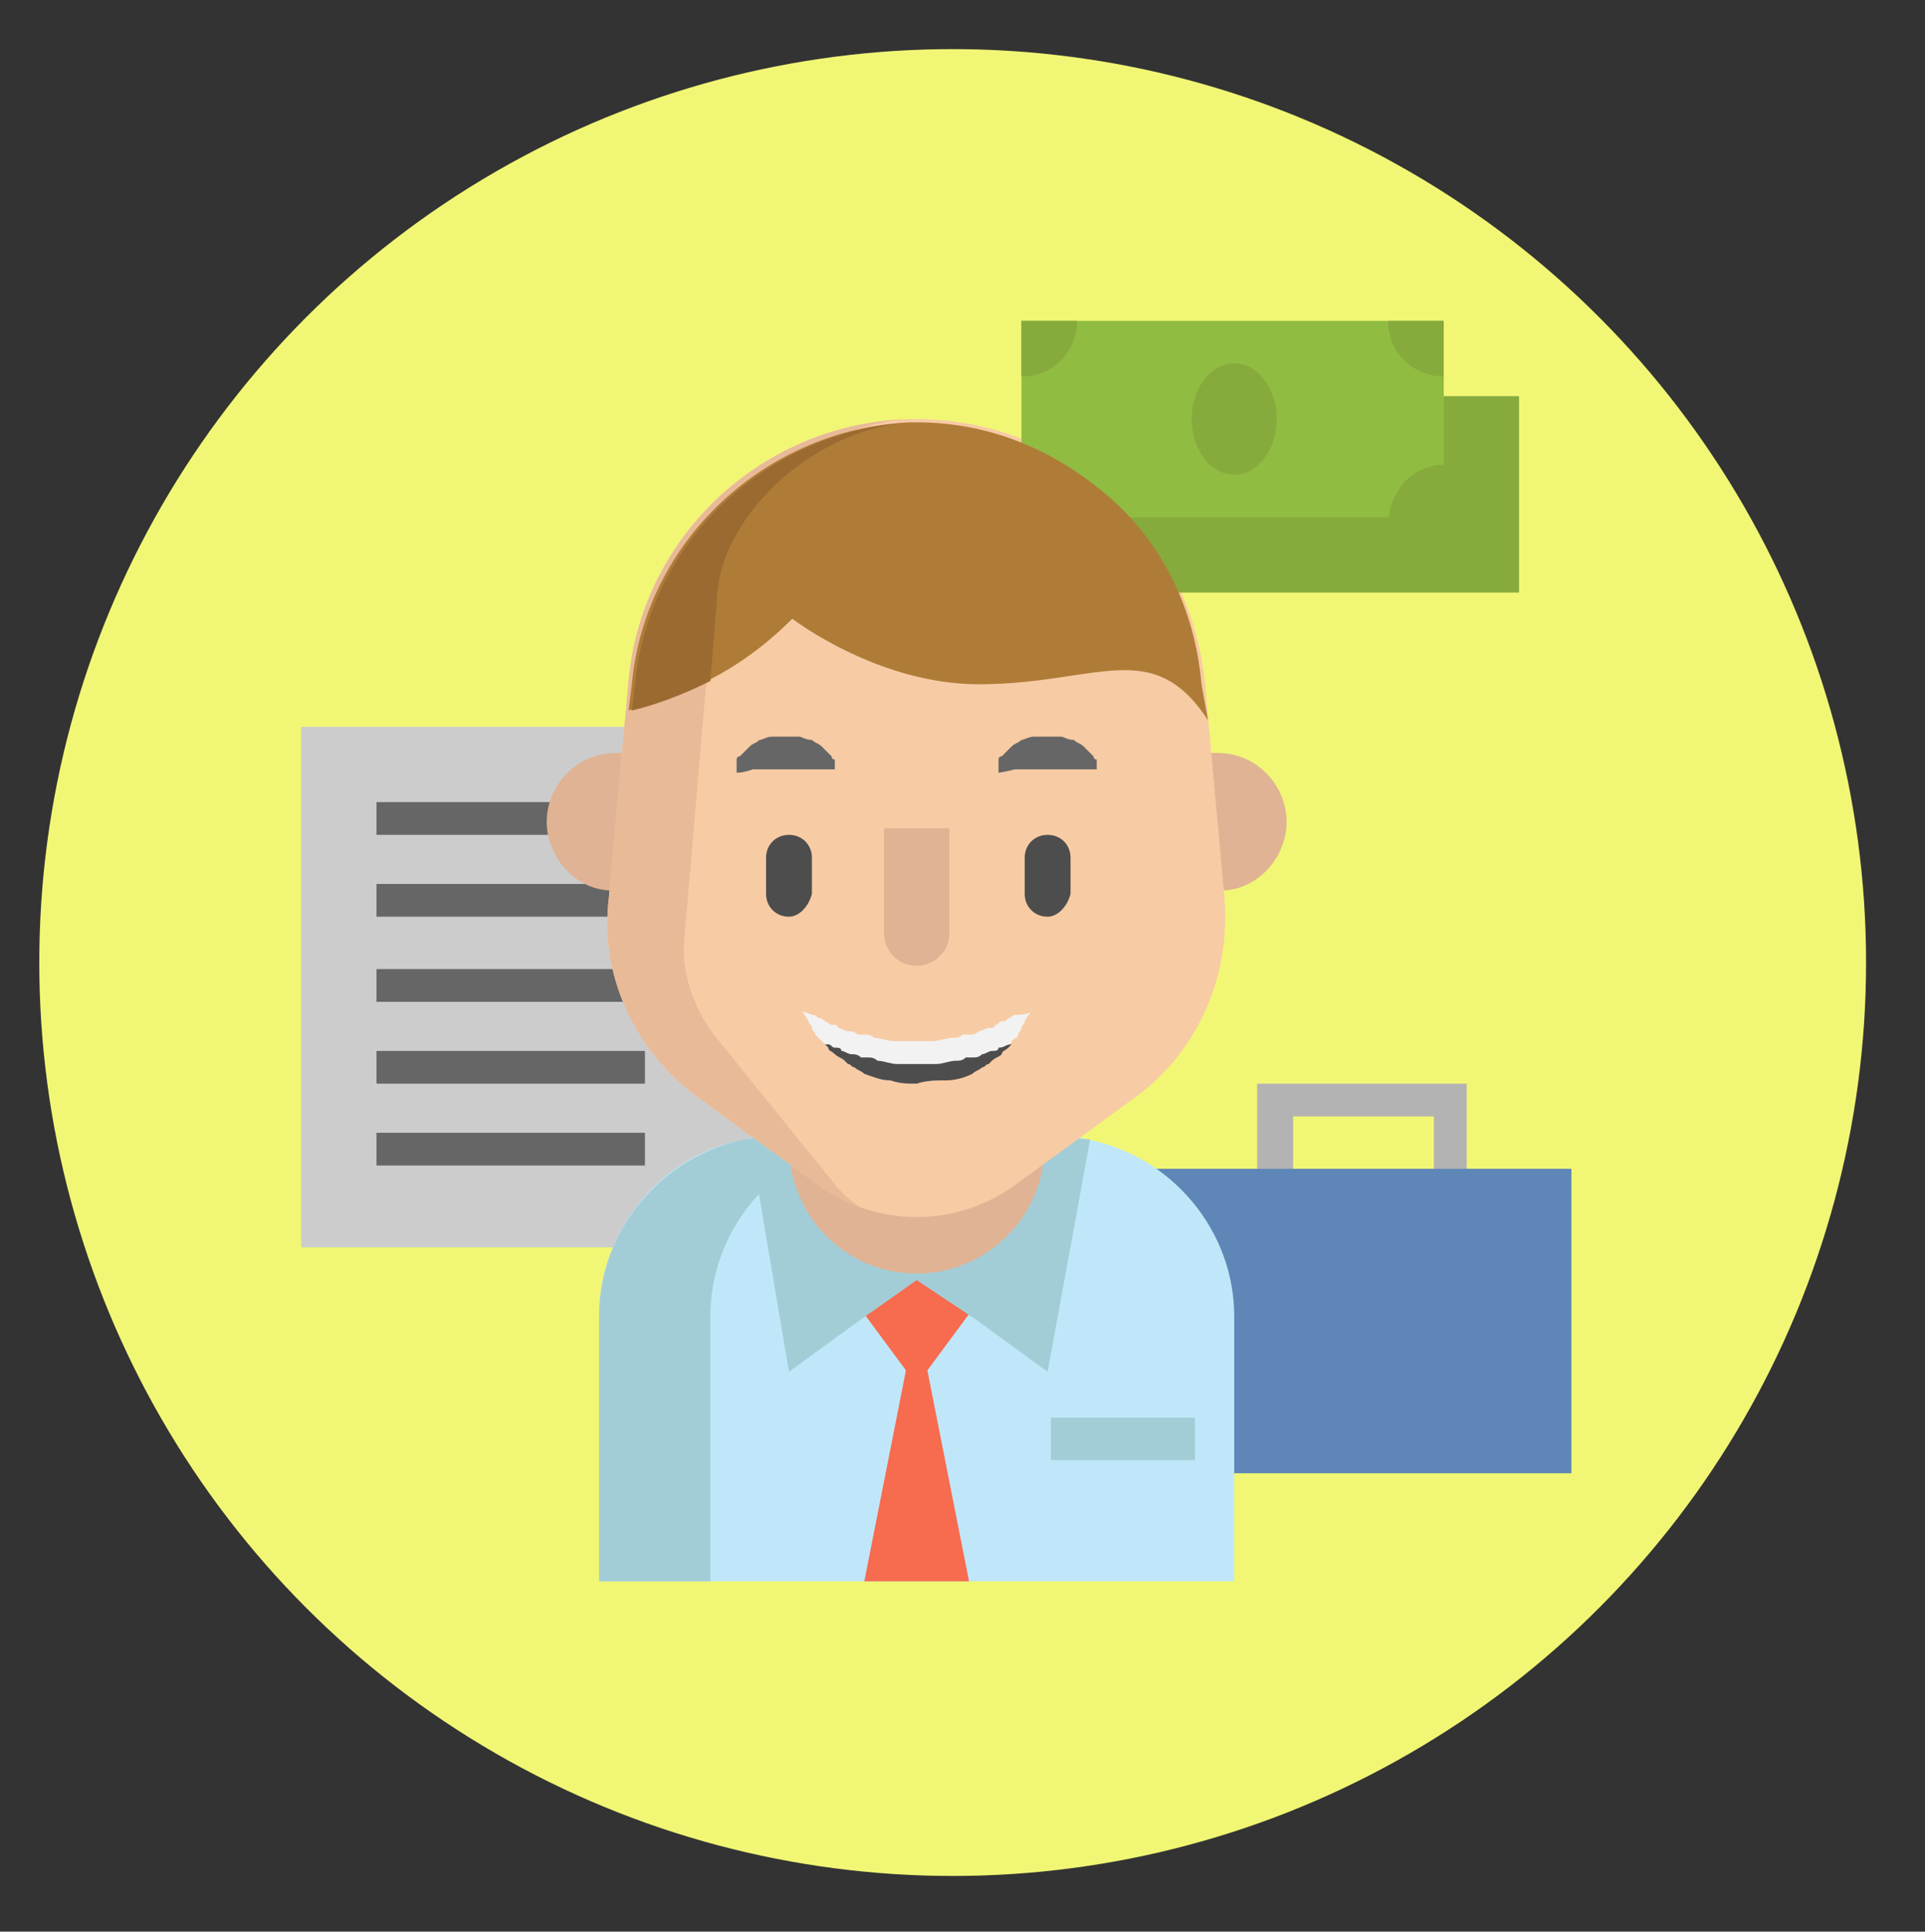 <?xml version="1.0" encoding="utf-8"?>
<!-- Generator: Adobe Illustrator 21.0.0, SVG Export Plug-In . SVG Version: 6.00 Build 0)  -->
<svg version="1.1" id="Layer_1" xmlns="http://www.w3.org/2000/svg" xmlns:xlink="http://www.w3.org/1999/xlink" x="0px" y="0px"
	 viewBox="0 0 58.8 59" style="enable-background:new 0 0 58.8 59;" xml:space="preserve">
<rect x="0" y="0" width="58.8" height="59" fill="#333333" stroke="none"/>
<style type="text/css">
	.st0{fill:#F1F774;}
	.st1{fill:#CCCCCC;}
	.st2{fill:#666666;}
	.st3{fill:#B3B3B3;}
	.st4{fill:#5E86B7;}
	.st5{fill:#E0B394;}
	.st6{fill:#C0E7F9;}
	.st7{fill:#F76B4F;}
	.st8{fill:#A3CDD6;}
	.st9{fill:#F7CBA4;}
	.st10{fill:#E8BA97;}
	.st11{fill:#87AA3C;}
	.st12{fill:#90BC42;}
	.st13{fill:#AF7C38;}
	.st14{fill:#9B6A31;}
	.st15{fill:#F2F2F2;}
	.st16{fill:#4D4D4D;}
</style>
<circle class="st0" cx="29.1" cy="29.4" r="27.9"/>
<g>
	<polygon class="st1" points="29.1,22.2 9.2,22.2 9.2,38.1 22.1,38.1 	"/>
	<g>
		<rect x="11.5" y="24.5" class="st2" width="8.2" height="1"/>
		<rect x="11.5" y="29.6" class="st2" width="8.2" height="1"/>
		<rect x="11.5" y="34.6" class="st2" width="8.2" height="1"/>
		<rect x="11.5" y="27" class="st2" width="8.2" height="1"/>
		<rect x="11.5" y="32.1" class="st2" width="8.2" height="1"/>
	</g>
	<polygon class="st3" points="44.8,36.2 43.8,36.2 43.8,34.1 39.5,34.1 39.5,36.2 38.4,36.2 38.4,33.1 44.8,33.1 	"/>
	<polygon class="st4" points="35.3,35.7 48,35.7 48,45 35.8,45 	"/>
	<g>
		<path class="st5" d="M18.7,27.2c-1.1,0-2-1-2-2.1c0-1.1,0.9-2.1,2.1-2.1c0.1,0,0.2,0,0.3,0L18.7,27.2z"/>
		<path class="st5" d="M37.3,27.2c1.1,0,2-1,2-2.1c0-1.1-0.9-2.1-2.1-2.1c-0.1,0-0.2,0-0.3,0L37.3,27.2z"/>
	</g>
	<path class="st6" d="M37.7,40.2v8.1H18.3v-8.1c0-2.7,2-5,4.5-5.4c0.3-0.1,0.6-0.1,1-0.1h8.4c0.4,0,0.7,0,1,0.1
		C35.8,35.3,37.7,37.6,37.7,40.2z"/>
	<polygon class="st7" points="29.8,39.9 29.7,40 28,42.3 26.3,40 26.3,39.9 28,38.7 	"/>
	<path class="st8" d="M33.3,34.8L32,41.9l-2.2-1.6L28,39.1l-1.7,1.2l-2.2,1.6l-1.2-7.1c0.3-0.1,0.6-0.1,1-0.1h8.4
		C32.6,34.7,32.9,34.8,33.3,34.8z"/>
	<path class="st5" d="M31.9,26.8V35c0,2.2-1.8,3.9-3.9,3.9c-2.2,0-3.9-1.8-3.9-3.9v-9.2"/>
	<path class="st8" d="M27.2,34.7h-3.4c-3,0-5.5,2.5-5.5,5.5v8.1h3.4v-8.1C21.7,37.2,24.2,34.7,27.2,34.7z"/>
	<path class="st9" d="M25,36.2l-3.7-2.7c-1.9-1.4-3-3.7-2.7-6.1l0.6-6.6c0.4-4.5,4.2-8,8.8-8l0,0c4.5,0,8.3,3.4,8.8,8l0.6,6.6
		c0.2,2.4-0.8,4.7-2.7,6.1L31,36.2C29.2,37.5,26.8,37.5,25,36.2z"/>
	<path class="st10" d="M20.9,28.7c-0.1,1,0.3,2.1,0.9,2.9l3.8,4.7c0.2,0.2,0.4,0.4,0.7,0.6c-0.5-0.2-0.9-0.4-1.3-0.7l-3.7-2.7
		c-1.9-1.4-3-3.7-2.7-6.1l0.6-6.6c0.4-4.5,4.2-7.9,8.6-8c-2.8,0.1-5.9,2.7-6,5.4L20.9,28.7z"/>
	<polygon class="st7" points="29.6,48.3 26.4,48.3 28,40.2 	"/>
	<rect x="32.1" y="43.3" class="st8" width="4.4" height="1.3"/>
	<polygon class="st11" points="33.5,18.1 46.4,18.1 46.4,12.1 33.5,12.1 33.5,13.4 	"/>
	<rect x="31.2" y="9.8" class="st12" width="12.9" height="6"/>
	<ellipse class="st11" cx="37.7" cy="12.8" rx="1.3" ry="1.7"/>
	<path class="st13" d="M36.9,22c-1.7-2.6-3.4-1.1-7-1.1c-2.4,0-4.6-1.2-5.7-2c-0.9,0.9-1.8,1.5-2.6,1.9c-1.4,0.7-2.4,0.9-2.4,0.9
		l0.1-0.8c0.4-4.4,4.1-7.8,8.5-8c0,0,0.1,0,0.1,0c0,0,0.1,0,0.1,0c2.3,0,4.3,0.9,5.9,2.3c1.6,1.4,2.6,3.4,2.8,5.7L36.9,22z"/>
	<path class="st14" d="M27.9,12.9c-2.8,0.1-5.9,2.7-6,5.4l-0.2,2.5c-1.4,0.7-2.4,0.9-2.4,0.9l0.1-0.8c0.4-4.4,4.1-7.8,8.5-8
		C27.8,12.9,27.9,12.9,27.9,12.9z"/>
	<g>
		<path class="st11" d="M44.1,14.2v1.7h-1.7C42.5,14.9,43.2,14.2,44.1,14.2z"/>
		<path class="st11" d="M32.9,9.8c0,0.9-0.7,1.7-1.7,1.7V9.8H32.9z"/>
		<path class="st11" d="M44.1,9.8v1.7c-0.9,0-1.7-0.7-1.7-1.7C42.5,9.8,44.1,9.8,44.1,9.8z"/>
	</g>
	<path class="st15" d="M31.5,30.9c0,0-0.1,0.1-0.2,0.3c0,0.1-0.1,0.1-0.1,0.2c0,0.1-0.1,0.1-0.1,0.2c0,0.1-0.1,0.1-0.2,0.2
		c0,0,0,0.1-0.1,0.1c0,0,0,0,0,0c0,0-0.1,0.1-0.1,0.1c-0.1,0.1-0.2,0.1-0.2,0.2c-0.1,0.1-0.2,0.1-0.3,0.2c0,0-0.1,0.1-0.1,0.1
		c-0.1,0-0.1,0.1-0.2,0.1c-0.1,0.1-0.2,0.1-0.3,0.2c-0.2,0.1-0.5,0.2-0.8,0.2C28.6,33,28.3,33,28,33.1c-0.3,0-0.5,0-0.8-0.1
		c-0.3,0-0.5-0.1-0.8-0.2c-0.1-0.1-0.2-0.1-0.3-0.2c-0.1,0-0.1-0.1-0.2-0.1c0,0-0.1-0.1-0.1-0.1c-0.1-0.1-0.2-0.1-0.3-0.2
		c-0.1-0.1-0.2-0.1-0.2-0.2c0,0-0.1-0.1-0.1-0.1c0,0,0,0,0,0c0,0,0,0-0.1-0.1c-0.1-0.1-0.1-0.1-0.2-0.2c0-0.1-0.1-0.1-0.1-0.2
		c0-0.1-0.1-0.1-0.1-0.2c-0.1-0.2-0.2-0.3-0.2-0.3s0.1,0,0.3,0.1c0.1,0,0.1,0,0.2,0.1c0.1,0,0.1,0,0.2,0.1c0.1,0,0.1,0.1,0.2,0.1
		c0.1,0,0.2,0,0.2,0.1c0.1,0,0.2,0.1,0.3,0.1c0.1,0,0.2,0,0.3,0.1c0,0,0.1,0,0.1,0c0,0,0.1,0,0.1,0c0.1,0,0.2,0,0.3,0.1
		c0.2,0,0.4,0.1,0.6,0.1c0.2,0,0.4,0,0.6,0c0.2,0,0.4,0,0.6,0c0.2,0,0.4-0.1,0.6-0.1c0.1,0,0.2,0,0.3-0.1c0,0,0.1,0,0.1,0
		c0,0,0.1,0,0.1,0c0.1,0,0.2,0,0.3-0.1c0.1,0,0.2-0.1,0.3-0.1c0.1,0,0.2,0,0.2-0.1c0.1,0,0.1-0.1,0.2-0.1c0.1,0,0.1,0,0.2-0.1
		c0.1,0,0.1-0.1,0.2-0.1C31.4,31,31.5,30.9,31.5,30.9z"/>
	<g>
		<path class="st16" d="M30.9,31.9C30.9,31.9,30.9,31.9,30.9,31.9c-0.1,0.1-0.1,0.1-0.1,0.1c-0.1,0.1-0.2,0.1-0.2,0.2
			c-0.1,0.1-0.2,0.1-0.3,0.2c0,0-0.1,0.1-0.1,0.1c-0.1,0-0.1,0.1-0.2,0.1c-0.1,0.1-0.2,0.1-0.3,0.2c-0.2,0.1-0.5,0.2-0.8,0.2
			C28.6,33,28.3,33,28,33.1c-0.3,0-0.5,0-0.8-0.1c-0.3,0-0.5-0.1-0.8-0.2c-0.1-0.1-0.2-0.1-0.3-0.2c-0.1,0-0.1-0.1-0.2-0.1
			c0,0-0.1-0.1-0.1-0.1c-0.1-0.1-0.2-0.1-0.3-0.2c-0.1-0.1-0.2-0.1-0.2-0.2c0,0-0.1-0.1-0.1-0.1c0,0,0,0,0,0c0,0,0.1,0,0.1,0
			c0.1,0,0.1,0.1,0.2,0.1c0.1,0,0.2,0,0.2,0.1c0.1,0,0.2,0.1,0.3,0.1c0.1,0,0.2,0,0.3,0.1c0,0,0.1,0,0.1,0c0,0,0.1,0,0.1,0
			c0.1,0,0.2,0,0.3,0.1c0.2,0,0.4,0.1,0.6,0.1c0.2,0,0.4,0,0.6,0c0.2,0,0.4,0,0.6,0c0.2,0,0.4-0.1,0.6-0.1c0.1,0,0.2,0,0.3-0.1
			c0,0,0.1,0,0.1,0c0,0,0.1,0,0.1,0c0.1,0,0.2,0,0.3-0.1c0.1,0,0.2-0.1,0.3-0.1c0.1,0,0.2,0,0.2-0.1C30.7,32,30.7,31.9,30.9,31.9
			C30.8,31.9,30.9,31.9,30.9,31.9z"/>
		<path class="st16" d="M24.1,28c-0.4,0-0.7-0.3-0.7-0.7v-1.1c0-0.4,0.3-0.7,0.7-0.7s0.7,0.3,0.7,0.7v1.1C24.7,27.7,24.4,28,24.1,28
			z"/>
	</g>
	<g>
		<path class="st2" d="M30.5,23.6C30.5,23.6,30.5,23.6,30.5,23.6c0-0.1,0-0.1,0-0.2c0,0,0-0.1,0-0.1c0,0,0-0.1,0-0.1
			c0,0,0-0.1,0.1-0.1c0,0,0.1-0.1,0.1-0.1c0,0,0.1-0.1,0.1-0.1c0,0,0.1-0.1,0.1-0.1c0.1-0.1,0.2-0.1,0.3-0.2c0.1,0,0.2-0.1,0.4-0.1
			c0.1,0,0.3,0,0.4,0c0.1,0,0.3,0,0.4,0c0.1,0,0.2,0.1,0.4,0.1c0.1,0.1,0.2,0.1,0.3,0.2c0,0,0.1,0.1,0.1,0.1c0,0,0.1,0.1,0.1,0.1
			c0,0,0.1,0.1,0.1,0.1c0,0,0,0.1,0.1,0.1c0,0,0,0.1,0,0.1c0,0,0,0.1,0,0.1c0,0.1,0,0.1,0,0.1c0,0,0,0,0,0s0,0,0,0c0,0-0.1,0-0.1,0
			c0,0-0.1,0-0.1,0c0,0-0.1,0-0.1,0c-0.1,0-0.1,0-0.2,0c0,0-0.1,0-0.1,0c0,0-0.1,0-0.1,0c-0.1,0-0.2,0-0.2,0c-0.1,0-0.2,0-0.2,0
			c-0.1,0-0.2,0-0.2,0c-0.1,0-0.2,0-0.2,0c-0.1,0-0.2,0-0.2,0c-0.1,0-0.2,0-0.2,0c0,0-0.1,0-0.1,0c0,0-0.1,0-0.1,0
			c-0.1,0-0.1,0-0.2,0c0,0-0.1,0-0.1,0c0,0-0.1,0-0.1,0C30.6,23.6,30.5,23.6,30.5,23.6C30.5,23.6,30.5,23.6,30.5,23.6z"/>
		<path class="st2" d="M22.5,23.6C22.5,23.6,22.5,23.6,22.5,23.6c0-0.1,0-0.1,0-0.2c0,0,0-0.1,0-0.1c0,0,0-0.1,0-0.1
			c0,0,0-0.1,0.1-0.1c0,0,0.1-0.1,0.1-0.1c0,0,0.1-0.1,0.1-0.1c0,0,0.1-0.1,0.1-0.1c0.1-0.1,0.2-0.1,0.3-0.2c0.1,0,0.2-0.1,0.4-0.1
			c0.1,0,0.3,0,0.4,0c0.1,0,0.3,0,0.4,0c0.1,0,0.2,0.1,0.4,0.1c0.1,0.1,0.2,0.1,0.3,0.2c0,0,0.1,0.1,0.1,0.1c0,0,0.1,0.1,0.1,0.1
			c0,0,0.1,0.1,0.1,0.1c0,0,0,0.1,0.1,0.1c0,0,0,0.1,0,0.1c0,0,0,0.1,0,0.1c0,0.1,0,0.1,0,0.1c0,0,0,0,0,0s0,0,0,0c0,0-0.1,0-0.1,0
			c0,0-0.1,0-0.1,0c0,0-0.1,0-0.1,0c-0.1,0-0.1,0-0.2,0c0,0-0.1,0-0.1,0c0,0-0.1,0-0.1,0c-0.1,0-0.2,0-0.2,0c-0.1,0-0.2,0-0.2,0
			c-0.1,0-0.2,0-0.2,0c-0.1,0-0.2,0-0.2,0c-0.1,0-0.2,0-0.2,0c-0.1,0-0.2,0-0.2,0c0,0-0.1,0-0.1,0c0,0-0.1,0-0.1,0
			c-0.1,0-0.1,0-0.2,0c0,0-0.1,0-0.1,0c0,0-0.1,0-0.1,0C22.7,23.6,22.6,23.6,22.5,23.6C22.6,23.6,22.5,23.6,22.5,23.6z"/>
	</g>
	<path class="st16" d="M32,28c-0.4,0-0.7-0.3-0.7-0.7v-1.1c0-0.4,0.3-0.7,0.7-0.7c0.4,0,0.7,0.3,0.7,0.7v1.1
		C32.6,27.7,32.3,28,32,28z"/>
	<path class="st5" d="M29,25.3v3.2c0,0.6-0.5,1-1,1l0,0c-0.6,0-1-0.5-1-1v-3.2L29,25.3L29,25.3z"/>
</g>
</svg>

